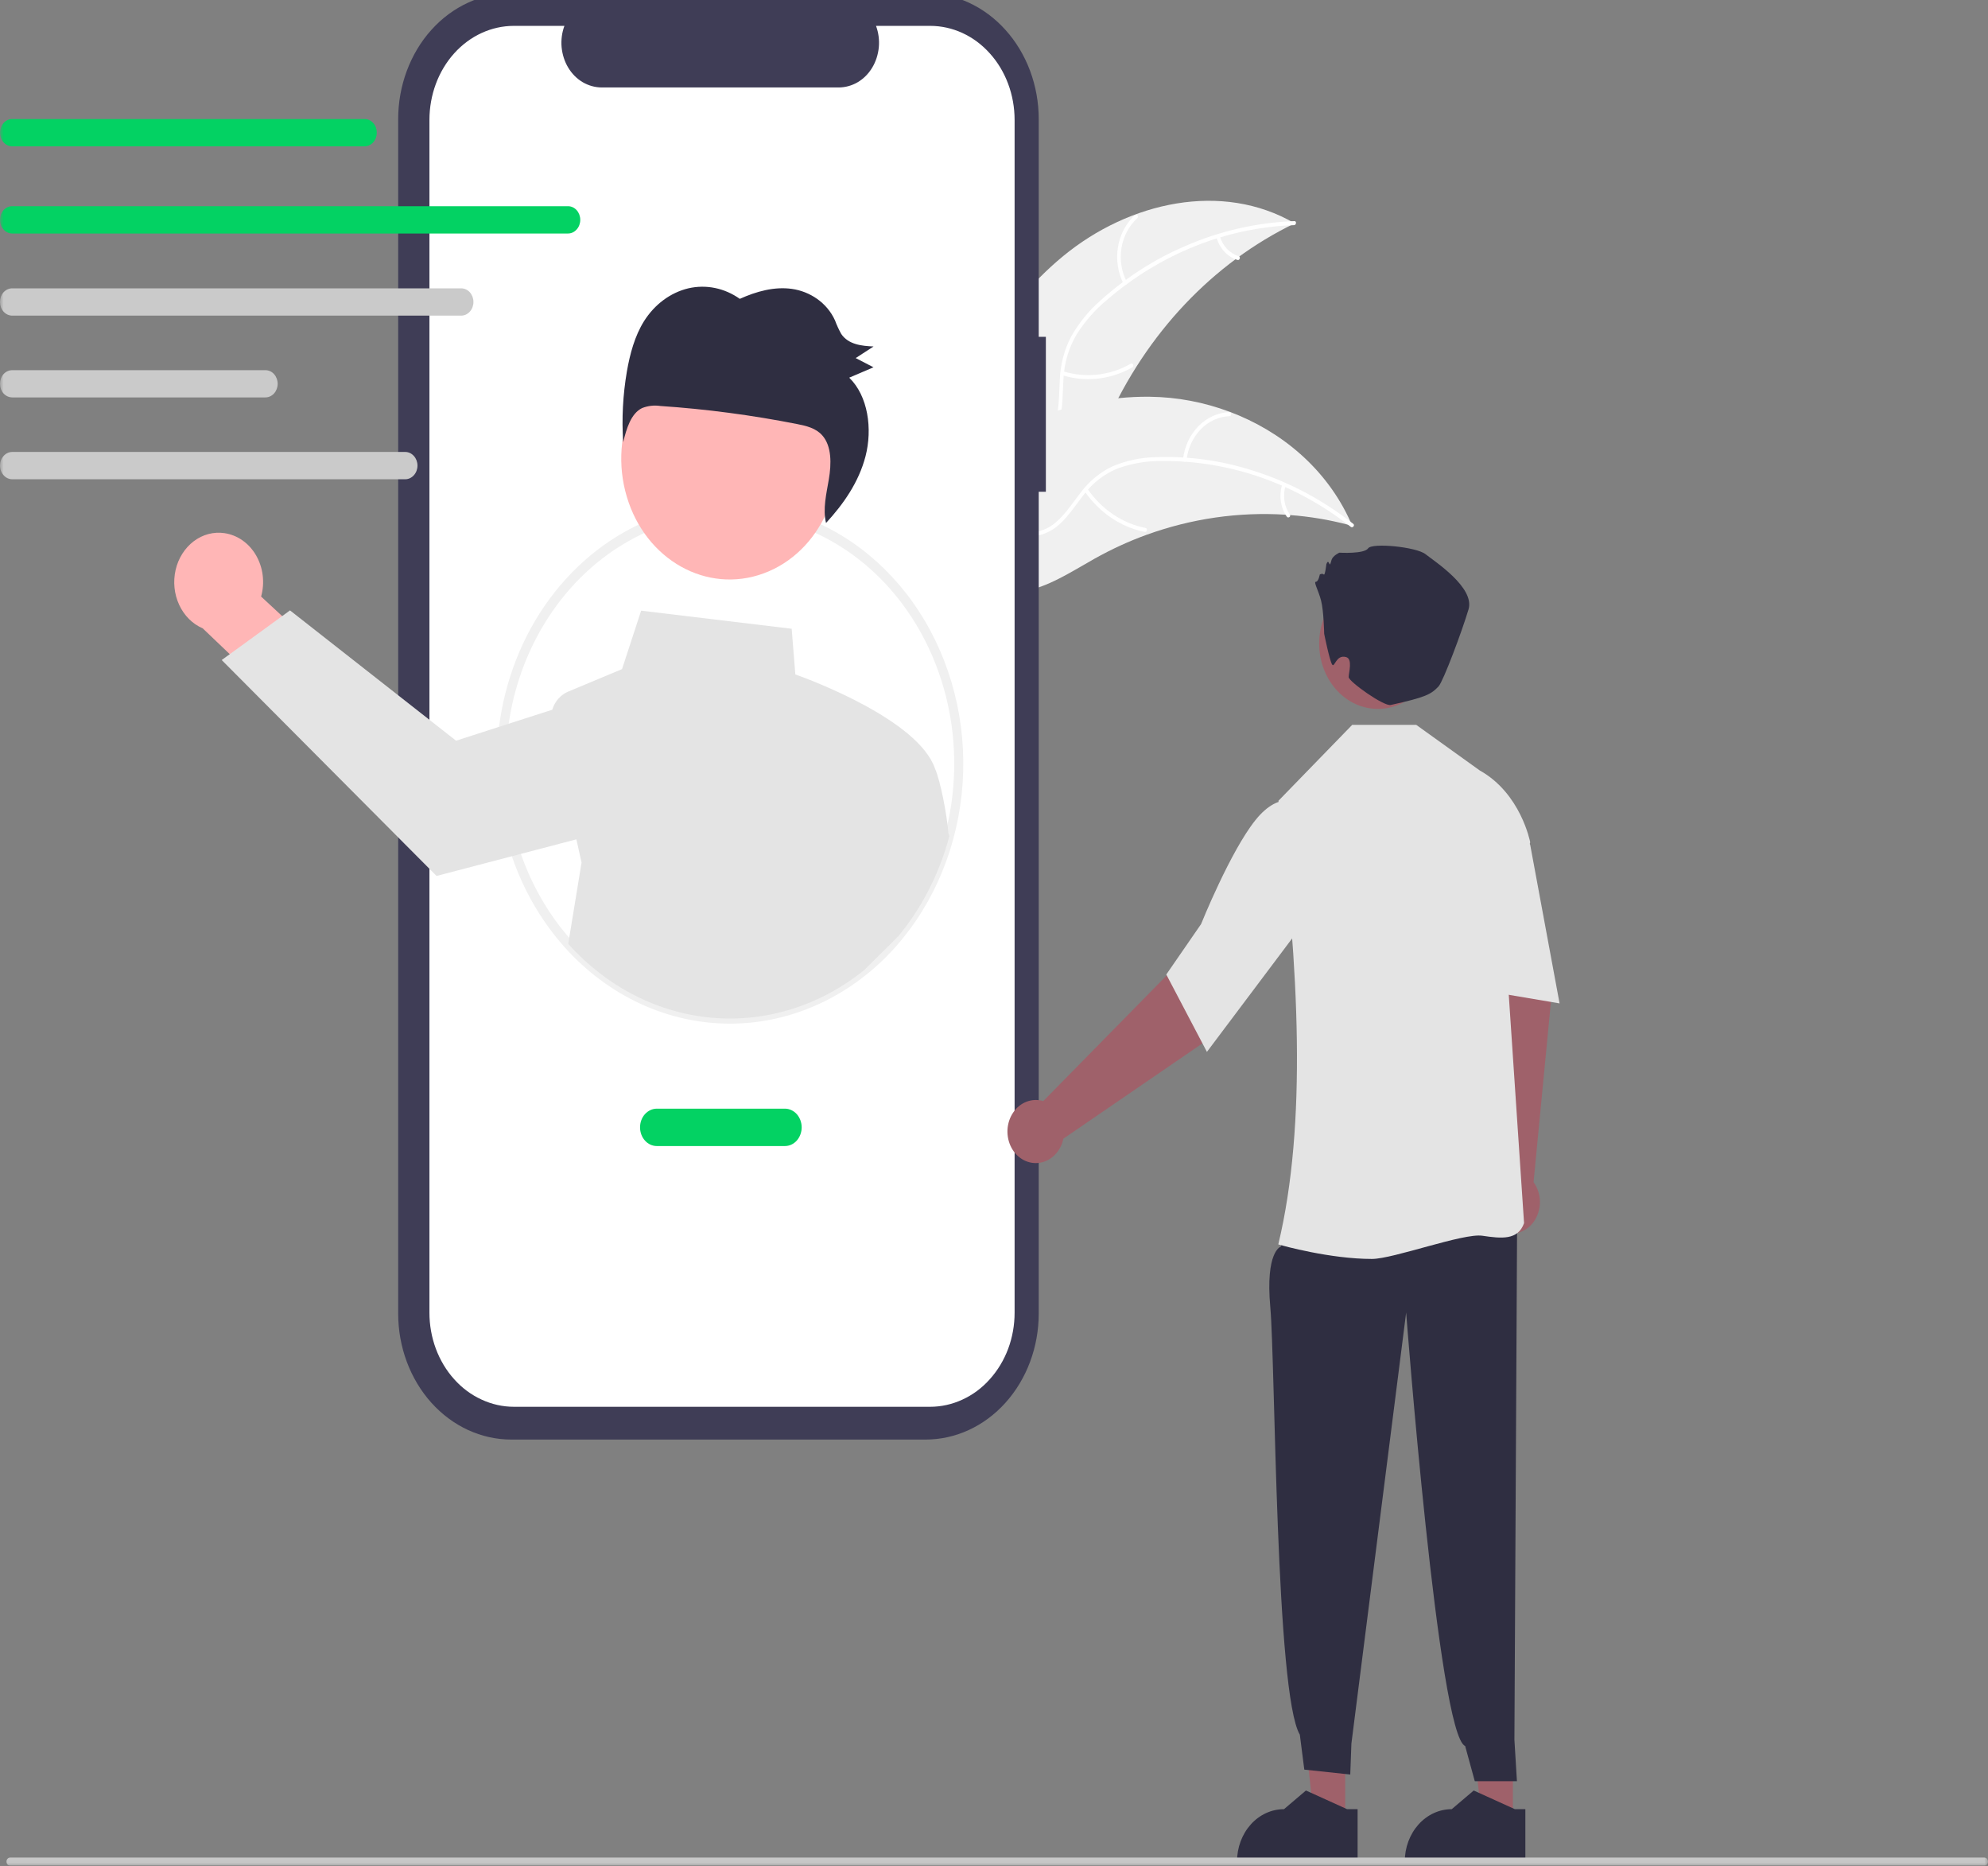 <svg width="276" height="259" viewBox="0 0 276 259" fill="none" xmlns="http://www.w3.org/2000/svg" xmlns:xlink="http://www.w3.org/1999/xlink">
	<rect x="0" y="0" width="276" height="259" fill="#808080" stroke="none"/>
	<desc>
			Created with Pixso.
	</desc>
	<defs>
		<clipPath id="clip6_1544">
			<rect id="somePic" width="276" height="259.917" transform="translate(0 -0.96)" fill="white" fill-opacity="0"/>
		</clipPath>
	</defs>
	<g clip-path="url(#clip6_1544)">
		<mask id="mask6_1547" mask-type="alpha" maskUnits="userSpaceOnUse" x="0" y="-0.96" width="276" height="259.917">
			<rect id="rect" y="-0.96" width="276" height="259.917" fill="#000000" fill-opacity="1"/>
		</mask>
		<g mask="url(#mask6_1547)">
			<path id="path" d="M147.61 35.54C156.77 28.01 169.66 25.13 179.75 31C168.39 36.49 159.14 46.27 153.64 58.62C151.54 63.39 149.64 68.94 145.3 71.15C142.6 72.52 139.41 72.25 136.61 71.15C133.81 70.04 131.32 68.16 128.86 66.3L128.13 66.2C132.5 54.49 138.46 43.07 147.61 35.54Z" fill="#F0F0F0" fill-opacity="1" fill-rule="nonzero"/>
			<path id="path" d="M179.66 31.25C170.25 31.58 161.16 35.2 153.7 41.61C152.07 42.95 150.64 44.58 149.47 46.42C148.38 48.26 147.75 50.38 147.64 52.58C147.51 54.63 147.59 56.74 147.01 58.72C146.7 59.72 146.2 60.65 145.55 61.42C144.9 62.2 144.11 62.82 143.22 63.23C141.05 64.32 138.66 64.48 136.32 64.55C133.71 64.62 131 64.65 128.64 66.01C128.35 66.18 128.14 65.67 128.42 65.51C132.54 63.13 137.36 64.68 141.69 63.27C143.71 62.61 145.56 61.27 146.38 59.02C147.08 57.06 147.01 54.88 147.13 52.81C147.2 50.66 147.74 48.57 148.71 46.71C149.8 44.81 151.17 43.12 152.76 41.73C156.3 38.53 160.27 35.98 164.53 34.16C169.37 32.05 174.51 30.88 179.71 30.69C180.03 30.68 179.98 31.24 179.66 31.25Z" fill="#FFFFFF" fill-opacity="1" fill-rule="nonzero"/>
			<path id="path" d="M155.99 39.39C155.2 37.85 154.92 36.04 155.21 34.3C155.5 32.55 156.34 30.97 157.57 29.85C157.82 29.63 158.15 30.05 157.9 30.28C156.75 31.32 155.97 32.79 155.7 34.41C155.43 36.04 155.7 37.72 156.45 39.15C156.61 39.46 156.15 39.7 155.99 39.39Z" fill="#FFFFFF" fill-opacity="1" fill-rule="nonzero"/>
			<path id="path" d="M147.59 51.53C150.73 52.51 154.09 52.14 156.99 50.48C157.28 50.32 157.49 50.82 157.2 50.99C154.18 52.7 150.69 53.09 147.42 52.06C147.11 51.96 147.28 51.44 147.59 51.53Z" fill="#FFFFFF" fill-opacity="1" fill-rule="nonzero"/>
			<path id="path" d="M169.35 32.79C169.55 33.45 169.89 34.06 170.34 34.54C170.8 35.02 171.36 35.37 171.97 35.56C172.28 35.65 172.11 36.18 171.8 36.08C171.13 35.88 170.51 35.49 170.01 34.96C169.5 34.42 169.12 33.76 168.9 33.03C168.87 32.96 168.87 32.88 168.89 32.81C168.91 32.74 168.96 32.69 169.02 32.65C169.08 32.62 169.14 32.62 169.21 32.64C169.27 32.67 169.32 32.72 169.35 32.79Z" fill="#FFFFFF" fill-opacity="1" fill-rule="nonzero"/>
			<path id="path" d="M187.74 72.98C187.55 72.93 187.35 72.87 187.15 72.83C184.51 72.14 181.82 71.69 179.11 71.49C178.9 71.47 178.68 71.46 178.47 71.44C171.94 71.03 165.4 71.98 159.18 74.23C156.7 75.13 154.29 76.24 151.97 77.54C148.76 79.34 145.4 81.58 141.95 82.09C141.59 82.14 141.23 82.18 140.86 82.18L128.08 67.2C128.06 67.15 128.05 67.11 128.03 67.06L127.5 66.48C127.61 66.41 127.73 66.33 127.85 66.25C127.92 66.21 127.99 66.17 128.05 66.12C128.1 66.09 128.14 66.07 128.18 66.04C128.22 66.01 128.31 65.96 128.34 65.93C129.02 65.5 129.7 65.08 130.39 64.66C135.62 61.46 141.14 58.71 146.86 56.99C147.03 56.94 147.21 56.88 147.38 56.84C149.96 56.08 152.6 55.55 155.25 55.27C156.71 55.12 158.17 55.05 159.63 55.07C163.41 55.11 167.15 55.82 170.73 57.16C177.86 59.84 184.15 65.02 187.49 72.41C187.58 72.6 187.66 72.79 187.74 72.98Z" fill="#F0F0F0" fill-opacity="1" fill-rule="nonzero"/>
			<path id="path" d="M187.54 73.13C179.85 67.08 170.63 63.88 161.21 63.99C159.18 63.97 157.16 64.31 155.23 65C153.37 65.73 151.71 67.01 150.44 68.69C149.23 70.24 148.14 71.98 146.62 73.17C145.82 73.76 144.93 74.17 143.99 74.35C143.05 74.53 142.08 74.49 141.15 74.23C138.83 73.65 136.83 72.17 134.93 70.65C132.81 68.96 130.63 67.17 128 66.68C127.69 66.62 127.79 66.07 128.11 66.13C132.68 66.99 135.69 71.46 139.91 73.23C141.88 74.06 144.08 74.23 145.95 72.98C147.57 71.89 148.69 70.1 149.91 68.53C151.13 66.86 152.69 65.55 154.47 64.72C156.37 63.93 158.37 63.5 160.39 63.46C164.95 63.28 169.5 63.9 173.89 65.3C178.9 66.86 183.63 69.37 187.88 72.71C188.14 72.92 187.8 73.33 187.54 73.13Z" fill="#FFFFFF" fill-opacity="1" fill-rule="nonzero"/>
			<path id="path" d="M164.24 63.76C164.44 61.99 165.19 60.37 166.37 59.17C167.55 57.96 169.07 57.27 170.66 57.2C170.98 57.19 171.02 57.75 170.69 57.76C169.21 57.82 167.79 58.47 166.7 59.59C165.61 60.71 164.91 62.23 164.73 63.87C164.7 64.23 164.2 64.11 164.24 63.76Z" fill="#FFFFFF" fill-opacity="1" fill-rule="nonzero"/>
			<path id="path" d="M150.96 67.82C152.94 70.71 155.83 72.65 159.04 73.28C159.36 73.34 159.25 73.89 158.94 73.83C155.59 73.17 152.6 71.13 150.54 68.13C150.35 67.84 150.77 67.53 150.96 67.82Z" fill="#FFFFFF" fill-opacity="1" fill-rule="nonzero"/>
			<path id="path" d="M178.48 67.44C178.27 68.1 178.22 68.81 178.32 69.51C178.43 70.2 178.68 70.85 179.07 71.41C179.27 71.69 178.85 71.99 178.65 71.71C178.22 71.1 177.94 70.38 177.83 69.61C177.71 68.85 177.77 68.06 177.98 67.32C178 67.25 178.04 67.19 178.09 67.15C178.15 67.11 178.22 67.1 178.28 67.11C178.35 67.12 178.4 67.17 178.44 67.23C178.48 67.29 178.49 67.37 178.48 67.44Z" fill="#FFFFFF" fill-opacity="1" fill-rule="nonzero"/>
			<path id="path" d="M145.2 46.75L144.21 46.75L144.21 16.53C144.21 14.23 143.8 11.95 143.01 9.83C142.22 7.71 141.06 5.78 139.6 4.16C138.14 2.53 136.41 1.25 134.51 0.37C132.6 -0.51 130.56 -0.96 128.5 -0.96L70.99 -0.96C68.93 -0.96 66.88 -0.51 64.98 0.37C63.07 1.25 61.34 2.53 59.88 4.16C58.42 5.78 57.27 7.71 56.48 9.83C55.69 11.95 55.28 14.23 55.28 16.53L55.28 182.32C55.28 186.96 56.94 191.41 59.88 194.69C62.83 197.97 66.82 199.81 70.99 199.81L128.5 199.81C132.66 199.81 136.66 197.97 139.6 194.69C142.55 191.41 144.21 186.96 144.21 182.32L144.21 68.26L145.2 68.26L145.2 46.75Z" fill="#3F3D56" fill-opacity="1" fill-rule="nonzero"/>
			<path id="path" d="M129.13 3.59L121.62 3.59C121.97 4.53 122.1 5.55 122.01 6.56C121.91 7.57 121.6 8.55 121.09 9.39C120.58 10.24 119.89 10.93 119.08 11.41C118.28 11.88 117.38 12.13 116.46 12.14L83.52 12.14C82.6 12.13 81.71 11.88 80.9 11.41C80.09 10.93 79.4 10.24 78.89 9.39C78.38 8.55 78.07 7.57 77.97 6.56C77.88 5.55 78.01 4.53 78.36 3.59L71.35 3.59C68.24 3.59 65.25 4.96 63.05 7.41C60.85 9.86 59.62 13.18 59.62 16.65L59.62 182.2C59.62 183.91 59.92 185.61 60.51 187.2C61.1 188.78 61.96 190.22 63.05 191.43C64.14 192.65 65.43 193.61 66.86 194.26C68.28 194.92 69.81 195.26 71.35 195.26L129.13 195.26C130.67 195.26 132.2 194.92 133.62 194.26C135.04 193.61 136.34 192.65 137.42 191.43C138.51 190.22 139.38 188.78 139.97 187.2C140.56 185.61 140.86 183.91 140.86 182.2L140.86 16.65C140.86 13.18 139.63 9.86 137.42 7.41C135.23 4.96 132.24 3.59 129.13 3.59Z" fill="#FFFFFF" fill-opacity="1" fill-rule="nonzero"/>
			<path id="path" d="M101.35 142.08C97.09 142.08 92.88 141.15 88.95 139.34C85.02 137.53 81.44 134.87 78.43 131.52C75.43 128.17 73.04 124.2 71.41 119.82C69.79 115.44 68.95 110.75 68.96 106.01C68.95 99.36 70.6 92.83 73.72 87.16C76.84 81.49 81.31 76.89 86.64 73.87C90.5 71.69 94.71 70.38 99.03 70.04C103.35 69.69 107.69 70.31 111.79 71.86C119.06 74.62 125.21 80.16 129.14 87.49C133.08 94.82 134.56 103.47 133.3 111.9C132.05 120.33 128.15 127.99 122.3 133.52C116.45 139.04 109.02 142.08 101.35 142.08ZM101.35 71.36C96.43 71.34 91.59 72.64 87.22 75.13C83.39 77.3 80.01 80.33 77.29 84.02C74.57 87.71 72.56 91.99 71.39 96.58C70.23 101.18 69.93 106 70.51 110.73C71.09 115.46 72.55 120.01 74.79 124.08C77.02 128.16 79.99 131.67 83.51 134.41C87.03 137.15 91.01 139.05 95.22 139.99C99.42 140.92 103.76 140.89 107.95 139.87C112.14 138.86 116.1 136.89 119.58 134.09C121.26 132.74 122.81 131.21 124.22 129.51C128.32 124.56 131.05 118.39 132.05 111.75C133.05 105.1 132.3 98.28 129.87 92.11C127.44 85.93 123.45 80.68 118.39 77C113.32 73.32 107.4 71.36 101.35 71.36Z" fill="#F0F0F0" fill-opacity="1" fill-rule="nonzero"/>
			<path id="path" d="M31.16 74C32.05 74.13 32.9 74.47 33.66 75C34.42 75.53 35.06 76.24 35.55 77.08C36.03 77.92 36.35 78.86 36.47 79.85C36.59 80.84 36.52 81.85 36.25 82.8L47.01 92.78L43.16 101.54L28.14 87.21C26.73 86.61 25.57 85.45 24.88 83.96C24.18 82.46 24.01 80.74 24.38 79.11C24.75 77.49 25.65 76.07 26.9 75.12C28.15 74.18 29.66 73.78 31.16 74Z" fill="#FFB6B6" fill-opacity="1" fill-rule="nonzero"/>
			<path id="path" d="M131.67 115.63C131.46 113.05 130.57 108.4 129.81 106.68C127.48 99.9 112.44 94.33 110.42 93.61L109.91 87.27L89.01 84.76L86.36 92.87L78.87 96C78.36 96.21 77.9 96.55 77.52 96.98C77.14 97.41 76.85 97.93 76.67 98.51L69.95 100.67L63.32 102.81L40.26 84.72L39.18 85.51L31.9 90.8L30.78 91.61L60.61 121.58L71.69 118.68L80.02 116.5L80.74 119.72L78.89 131.01C84.23 136.96 91.29 140.59 98.82 141.26C106.34 141.93 113.83 139.59 119.95 134.67L124.68 129.99C127.98 126.02 130.42 121.25 131.8 116.07L131.67 115.63Z" fill="#E4E4E4" fill-opacity="1" fill-rule="nonzero"/>
			<path id="path" d="M106.03 79.58C113.92 76.67 118.19 67.19 115.58 58.41C112.97 49.63 104.46 44.86 96.57 47.77C88.68 50.68 84.4 60.16 87.02 68.94C89.63 77.72 98.14 82.49 106.03 79.58Z" fill="#FFB6B6" fill-opacity="1" fill-rule="nonzero"/>
			<path id="path" d="M89.41 44.58C90.88 42.25 93.07 40.62 95.56 40.02C98.03 39.45 100.59 39.98 102.71 41.48C105.02 40.44 107.51 39.75 109.96 40.1C112.4 40.45 114.8 41.97 115.93 44.48C116.17 45.13 116.46 45.75 116.79 46.35C117.79 47.83 119.64 48.02 121.28 48.09C120.45 48.63 119.63 49.16 118.8 49.7C119.62 50.13 120.45 50.56 121.27 50.98C120.15 51.46 119.03 51.94 117.9 52.42C120.52 54.97 121.15 59.52 120.16 63.34C119.22 66.95 117.08 69.99 114.68 72.59C114.21 70.65 114.73 68.54 115.07 66.53C115.43 64.41 115.49 61.92 114.15 60.42C113.25 59.41 111.93 59.11 110.68 58.86C104.4 57.62 98.05 56.78 91.68 56.35C90.82 56.22 89.95 56.32 89.14 56.64C87.59 57.4 86.97 59.51 86.52 61.38C86.3 58.1 86.48 54.8 87.03 51.57C87.46 49.1 88.13 46.63 89.41 44.58Z" fill="#2F2E41" fill-opacity="1" fill-rule="nonzero"/>
			<path id="path" d="M108.97 159.07L91.19 159.07C90.57 159.07 89.98 158.8 89.54 158.31C89.1 157.82 88.86 157.16 88.86 156.48C88.86 155.79 89.1 155.13 89.54 154.64C89.98 154.16 90.57 153.88 91.19 153.88L108.97 153.88C109.59 153.88 110.18 154.16 110.62 154.64C111.05 155.13 111.3 155.79 111.3 156.48C111.3 157.16 111.05 157.82 110.62 158.31C110.18 158.8 109.59 159.07 108.97 159.07Z" fill="#03D263" fill-opacity="1" fill-rule="nonzero"/>
			<path id="path" d="M50.61 20.31L1.7 20.31C1.25 20.31 0.81 20.11 0.49 19.75C0.18 19.4 0 18.92 0 18.42C0 17.91 0.18 17.43 0.49 17.08C0.81 16.72 1.25 16.52 1.7 16.52L50.61 16.52C51.06 16.52 51.5 16.72 51.82 17.08C52.14 17.43 52.31 17.91 52.31 18.42C52.31 18.92 52.14 19.4 51.82 19.75C51.5 20.11 51.06 20.31 50.61 20.31Z" fill="#03D263" fill-opacity="1" fill-rule="nonzero"/>
			<path id="path" d="M78.86 32.41L1.7 32.41C1.25 32.41 0.81 32.21 0.49 31.85C0.17 31.5 0 31.02 0 30.51C0 30.01 0.17 29.53 0.49 29.17C0.81 28.82 1.25 28.62 1.7 28.62L78.86 28.62C79.31 28.62 79.74 28.82 80.06 29.17C80.38 29.53 80.56 30.01 80.56 30.51C80.56 31.02 80.38 31.5 80.06 31.85C79.74 32.21 79.31 32.41 78.86 32.41Z" fill="#03D263" fill-opacity="1" fill-rule="nonzero"/>
			<path id="path" d="M64.03 43.81L1.7 43.81C1.25 43.81 0.81 43.61 0.49 43.25C0.17 42.9 0 42.42 0 41.91C0 41.41 0.17 40.93 0.49 40.57C0.81 40.22 1.25 40.02 1.7 40.02L64.03 40.02C64.48 40.02 64.91 40.22 65.23 40.57C65.55 40.93 65.73 41.41 65.73 41.91C65.73 42.42 65.55 42.9 65.23 43.25C64.91 43.61 64.48 43.81 64.03 43.81Z" fill="#CACACA" fill-opacity="1" fill-rule="nonzero"/>
			<path id="path" d="M36.85 55.16L1.7 55.16C1.25 55.16 0.81 54.96 0.49 54.61C0.17 54.25 0 53.77 0 53.27C0 52.77 0.17 52.29 0.49 51.93C0.81 51.57 1.25 51.38 1.7 51.38L36.85 51.38C37.3 51.38 37.73 51.57 38.05 51.93C38.37 52.29 38.55 52.77 38.55 53.27C38.55 53.77 38.37 54.25 38.05 54.61C37.73 54.96 37.3 55.16 36.85 55.16Z" fill="#CACACA" fill-opacity="1" fill-rule="nonzero"/>
			<path id="path" d="M56.26 66.52L1.7 66.52C1.25 66.52 0.81 66.32 0.5 65.96C0.18 65.61 0 65.13 0 64.62C0 64.12 0.18 63.64 0.5 63.29C0.81 62.93 1.25 62.73 1.7 62.73L56.26 62.73C56.71 62.73 57.14 62.93 57.46 63.29C57.78 63.64 57.96 64.12 57.96 64.62C57.96 65.13 57.78 65.61 57.46 65.96C57.14 66.32 56.71 66.52 56.26 66.52Z" fill="#CACACA" fill-opacity="1" fill-rule="nonzero"/>
			<path id="path" d="M210.04 251.84L205.66 251.84L203.57 233.01L210.05 233.01L210.04 251.84Z" fill="#9F616A" fill-opacity="1" fill-rule="nonzero"/>
			<path id="path" d="M211.77 258.6L195.03 258.6L195.03 258.36C195.03 256.44 195.72 254.59 196.94 253.23C198.16 251.87 199.82 251.11 201.55 251.11L204.6 248.52L210.31 251.11L211.77 251.11L211.77 258.6Z" fill="#2F2E41" fill-opacity="1" fill-rule="nonzero"/>
			<path id="path" d="M207.49 163.35L205.56 137.1L204.04 127.25L212.54 125.16L215.36 138.64L212.91 164.08C213.4 164.75 213.7 165.58 213.78 166.45C213.85 167.32 213.68 168.19 213.3 168.96C212.93 169.72 212.35 170.35 211.65 170.74C210.95 171.14 210.16 171.3 209.39 171.19C208.61 171.09 207.87 170.73 207.28 170.16C206.69 169.58 206.26 168.83 206.06 167.98C205.86 167.14 205.88 166.25 206.14 165.42C206.39 164.6 206.86 163.87 207.49 163.35Z" fill="#9F616A" fill-opacity="1" fill-rule="nonzero"/>
			<path id="path" d="M186.76 251.84L182.37 251.84L180.29 233.01L186.76 233.01L186.76 251.84Z" fill="#9F616A" fill-opacity="1" fill-rule="nonzero"/>
			<path id="path" d="M179.74 169.3L177.8 173.04C177.8 173.04 175.66 173.69 176.36 181.44C177.06 189.2 177.09 235.12 180.46 240.77L181.08 245.62L187.46 246.3L187.62 242L195.22 182.18C195.22 182.18 199.7 240.9 203.41 242.34L204.75 247.23L210.6 247.23L210.25 241.47L210.63 168.69L179.74 169.3Z" fill="#2F2E41" fill-opacity="1" fill-rule="nonzero"/>
			<path id="path" d="M177.6 172.76L177.47 172.72C181.48 156.01 180.32 134.38 177.49 111.15L187.73 100.61L196.62 100.61L205.44 106.94C211.14 110.12 212.43 116.83 212.44 116.9L208.96 130.52L211.59 169.77C210.74 172.17 208.45 171.91 205.8 171.52C203.17 171.12 193.45 174.74 190.47 174.74C184.65 174.74 178.02 172.88 177.6 172.76Z" fill="#E4E4E4" fill-opacity="1" fill-rule="nonzero"/>
			<path id="path" d="M203.59 112.23L207.41 110.38L212.44 117.25L216.52 139.27L202.55 136.91L203.59 112.23Z" fill="#E4E4E4" fill-opacity="1" fill-rule="nonzero"/>
			<path id="path" d="M144.84 152.83L162.3 135.06L168.37 127.7L175.06 133.91L167.2 144.64L147.63 158.05C147.46 158.9 147.05 159.67 146.48 160.26C145.9 160.86 145.18 161.25 144.41 161.38C143.63 161.52 142.84 161.39 142.13 161.02C141.42 160.65 140.82 160.05 140.42 159.3C140.02 158.55 139.83 157.68 139.87 156.81C139.92 155.94 140.19 155.1 140.67 154.41C141.14 153.71 141.79 153.19 142.53 152.91C143.28 152.63 144.08 152.6 144.84 152.83Z" fill="#9F616A" fill-opacity="1" fill-rule="nonzero"/>
			<path id="path" d="M161.92 135.26L166.75 128.26C166.79 128.16 170.81 118.18 174.29 113.84C177.85 109.39 180.66 111.67 180.69 111.69L180.95 128.18L167.56 146L161.92 135.26Z" fill="#E4E4E4" fill-opacity="1" fill-rule="nonzero"/>
			<path id="path" d="M199.34 90.77C200.06 85.83 197.04 81.16 192.6 80.36C188.16 79.56 183.97 82.92 183.25 87.87C182.53 92.81 185.54 97.48 189.99 98.28C194.43 99.08 198.62 95.72 199.34 90.77Z" fill="#9F616A" fill-opacity="1" fill-rule="nonzero"/>
			<path id="path" d="M183.84 87.97C183.84 87.97 183.78 84.78 183.41 83.37C183.05 81.96 182.33 80.75 182.69 80.75C183.05 80.75 183.23 79.74 183.23 79.74C183.23 79.74 183.6 79.54 183.78 79.74C183.96 79.94 184.14 78.33 184.14 78.33C184.14 78.33 184.32 77.72 184.5 78.13C184.68 78.53 184.68 78.33 184.86 77.72C185.04 77.12 185.95 76.71 185.95 76.71C185.95 76.71 189.39 76.92 189.94 76.11C190.48 75.3 196.64 75.91 197.91 76.92C199.17 77.92 204.79 81.55 203.88 84.58C202.98 87.61 200.37 94.57 199.72 95.27C198.68 96.37 197.97 96.77 193.08 97.85C192.12 98.07 187.24 94.59 187.24 93.98C187.24 93.38 187.83 91.46 186.88 91.2C185.45 90.8 185.29 92.81 184.93 92.21C184.57 91.6 183.84 87.97 183.84 87.97Z" fill="#2F2E41" fill-opacity="1" fill-rule="nonzero"/>
			<path id="path" d="M188.48 258.6L171.74 258.6L171.74 258.36C171.74 256.44 172.43 254.59 173.65 253.23C174.87 251.87 176.53 251.11 178.26 251.11L181.31 248.52L187.02 251.11L188.48 251.11L188.48 258.6Z" fill="#2F2E41" fill-opacity="1" fill-rule="nonzero"/>
			<path id="path" d="M275.49 258.95L1.4 258.95C1.27 258.95 1.14 258.89 1.05 258.79C0.95 258.68 0.9 258.54 0.9 258.39C0.9 258.24 0.95 258.1 1.05 257.99C1.14 257.89 1.27 257.83 1.4 257.83L275.49 257.83C275.63 257.83 275.75 257.89 275.85 257.99C275.94 258.1 276 258.24 276 258.39C276 258.54 275.94 258.68 275.85 258.79C275.75 258.89 275.63 258.95 275.49 258.95Z" fill="#CACACA" fill-opacity="1" fill-rule="nonzero"/>
		</g>
	</g>
</svg>
